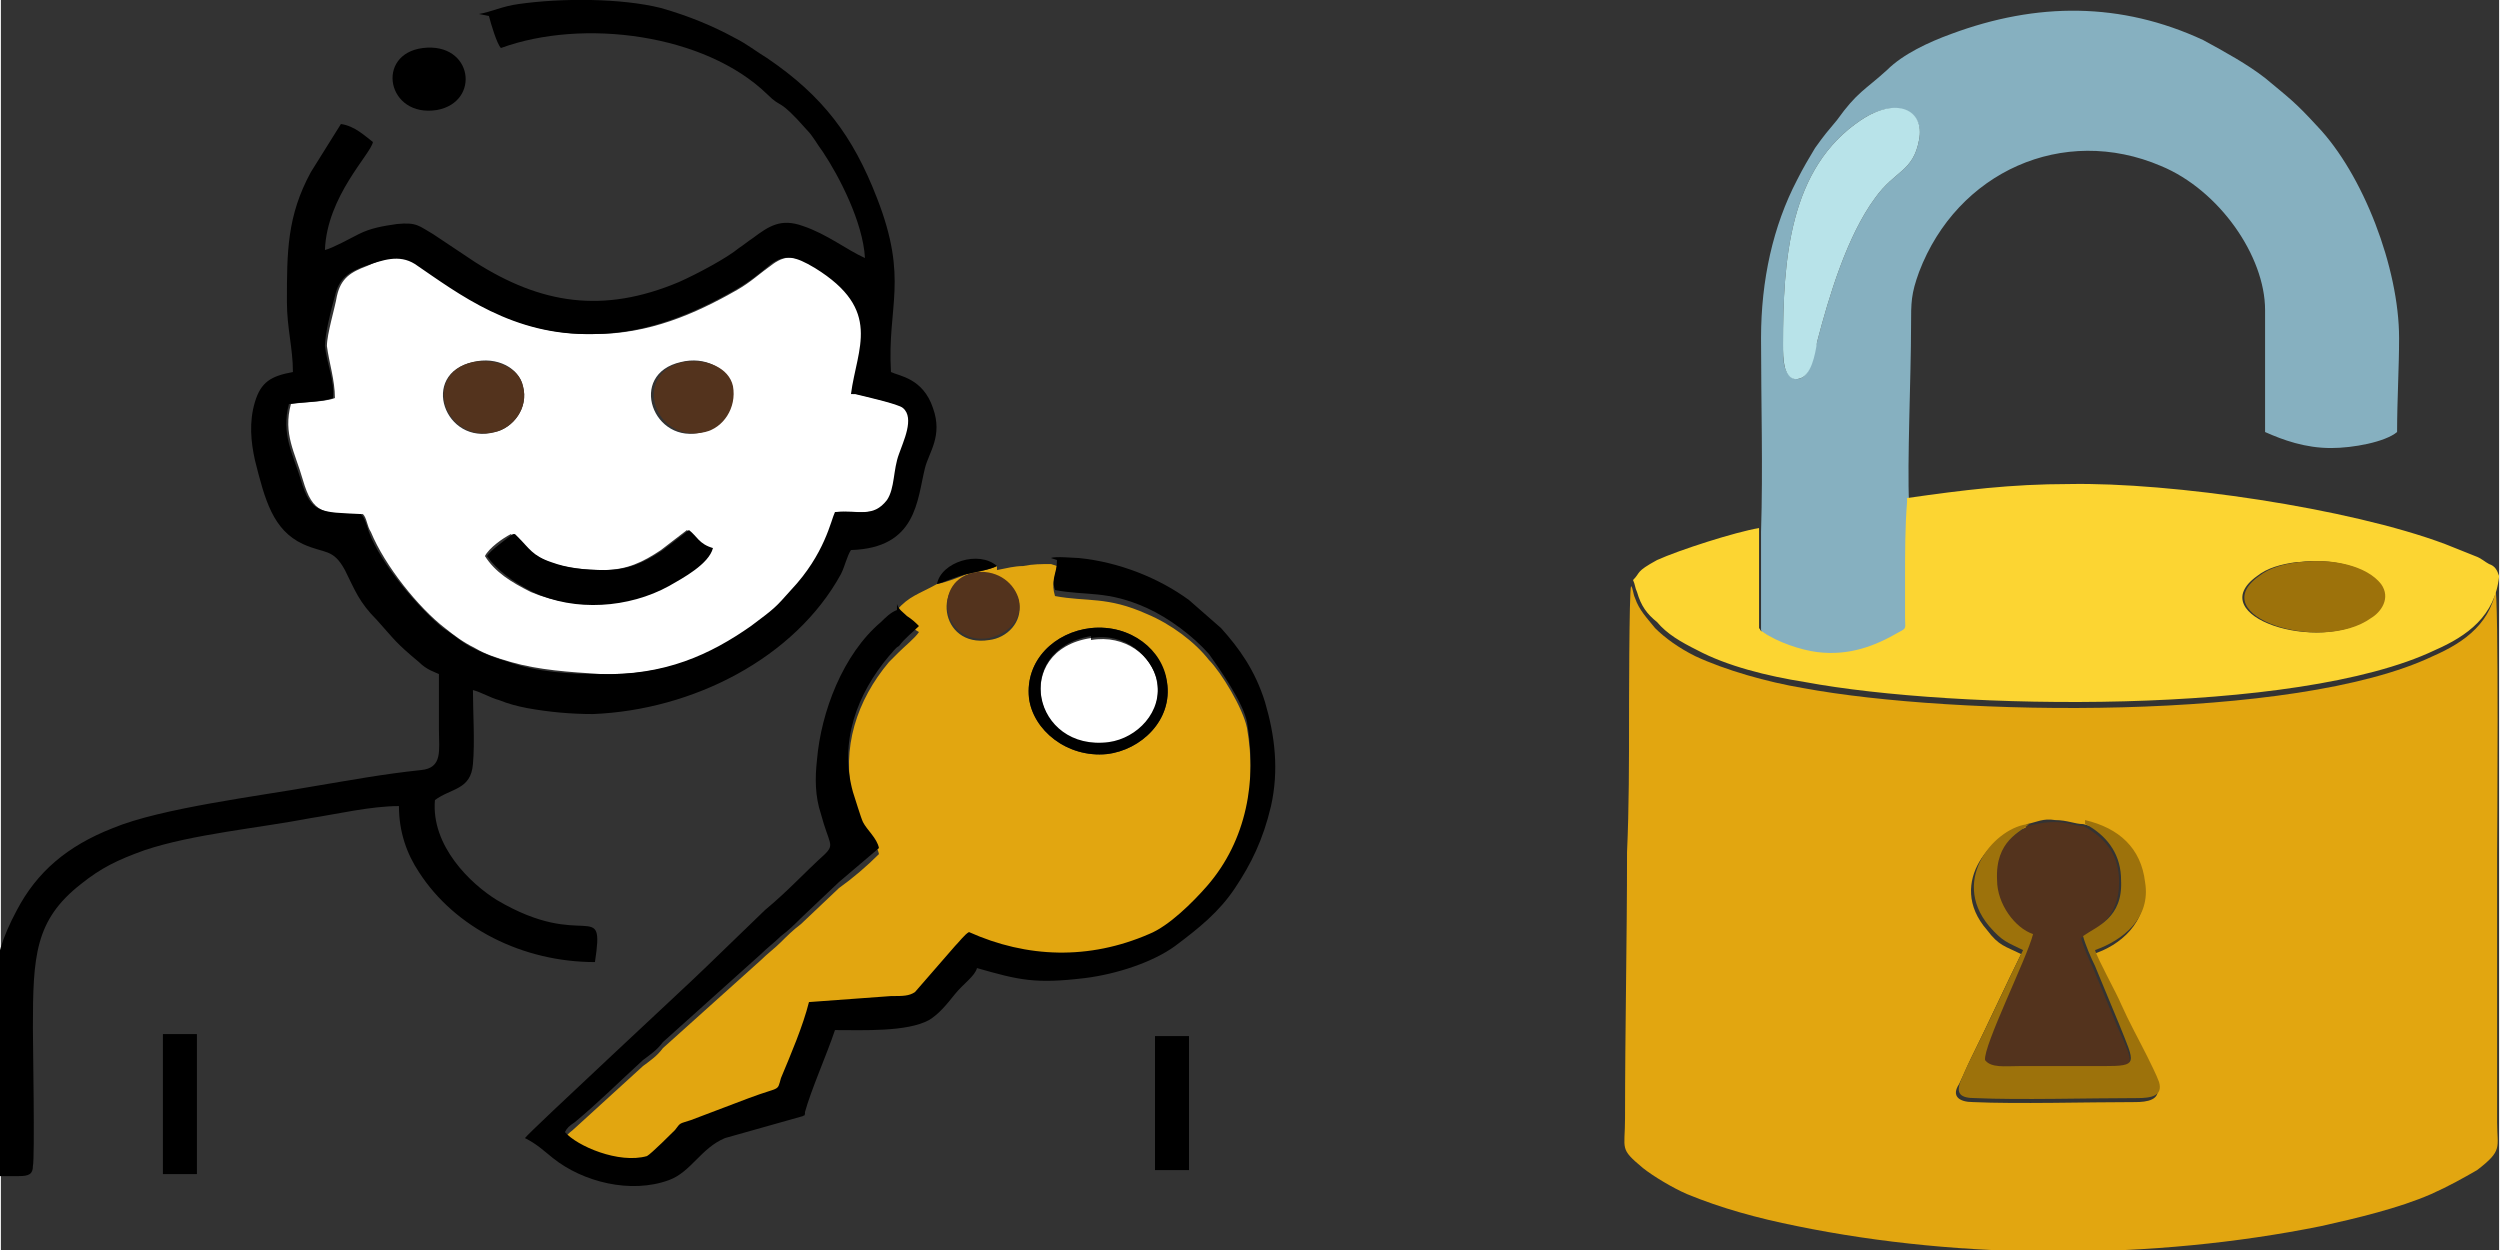 <?xml version="1.0" encoding="UTF-8"?>
<!DOCTYPE svg PUBLIC "-//W3C//DTD SVG 1.1//EN" "http://www.w3.org/Graphics/SVG/1.1/DTD/svg11.dtd">
<!-- Creator: CorelDRAW 2021 (64 Bit) -->
<svg xmlns="http://www.w3.org/2000/svg" xml:space="preserve" width="11.853mm" height="5.927mm" version="1.1" style="shape-rendering:geometricPrecision; text-rendering:geometricPrecision; image-rendering:optimizeQuality; fill-rule:evenodd; clip-rule:evenodd"
viewBox="0 0 12.49 6.25"
 xmlns:xlink="http://www.w3.org/1999/xlink"
 xmlns:xodm="http://www.corel.com/coreldraw/odm/2003">
 <rect x="0" y="0" width="12.49" height="6.25" fill="#333333" stroke="none"/>
 <defs>
  <style type="text/css">
   <![CDATA[
    .fil3 {fill:black}
    .fil5 {fill:#53331D}
    .fil2 {fill:#86B0C0}
    .fil7 {fill:#9D720B}
    .fil6 {fill:#B8E3E9}
    .fil0 {fill:#E2A610}
    .fil4 {fill:#FCD532}
    .fil1 {fill:white}
   ]]>
  </style>
 </defs>
 <g id="Camada_x0020_1">
  <path class="fil0" d="M10.12 4.13l0.01 -0.01c0.05,-0.01 0.08,-0.03 0.14,-0.02 0.06,0 0.1,0.02 0.14,0.02 0.17,0.04 0.28,0.14 0.3,0.31 0.03,0.18 -0.12,0.3 -0.25,0.34 0.01,0.04 0.1,0.21 0.13,0.27 0.04,0.08 0.08,0.17 0.13,0.26 0.01,0.03 0.06,0.11 0.06,0.13 0.02,0.07 -0.05,0.08 -0.11,0.08 -0.24,-0 -0.59,0.01 -0.81,-0 -0.07,-0 -0.11,-0.03 -0.07,-0.09 0.02,-0.04 0.04,-0.09 0.06,-0.13 0.07,-0.14 0.19,-0.4 0.25,-0.52 -0.08,-0.04 -0.11,-0.04 -0.17,-0.12 -0.21,-0.24 0.04,-0.5 0.2,-0.51zm2.36 -1.22c-0.02,0.2 -0.16,0.3 -0.32,0.37 -0.69,0.33 -2.4,0.3 -3.15,0.16 -0.18,-0.03 -0.39,-0.09 -0.54,-0.16 -0.08,-0.04 -0.15,-0.09 -0.2,-0.14 -0.04,-0.05 -0.08,-0.09 -0.1,-0.15 -0.01,-0.02 -0.01,-0.05 -0.02,-0.06 -0.01,0.03 -0.01,0.65 -0.01,0.66 -0,0.22 -0,0.45 -0.01,0.67 -0,0.44 -0.01,0.89 -0.01,1.33 -0,0.16 -0.03,0.15 0.09,0.25 0.05,0.04 0.15,0.1 0.22,0.13 0.17,0.07 0.35,0.12 0.55,0.16 0.83,0.17 1.78,0.17 2.62,-0 0.18,-0.04 0.39,-0.09 0.55,-0.16 0.09,-0.04 0.16,-0.08 0.23,-0.12 0.13,-0.1 0.1,-0.11 0.1,-0.24 0,-0.45 0,-0.9 0,-1.34 0,-0.02 0.01,-1.31 -0.01,-1.34z"/>
  <path class="fil1" d="M2.58 2.69c0.04,0.05 0.07,0.08 0.16,0.12 0.08,0.03 0.18,0.04 0.27,0.04 0.12,0 0.2,-0.04 0.29,-0.1l0.13 -0.1c0.04,0.03 0.05,0.07 0.12,0.09 -0.02,0.08 -0.15,0.15 -0.22,0.19 -0.2,0.1 -0.47,0.12 -0.68,0.03 -0.1,-0.05 -0.18,-0.1 -0.23,-0.18 0.02,-0.04 0.09,-0.09 0.13,-0.11l0.02 0.02zm-0.22 -0.88c0.12,-0.03 0.23,0.03 0.25,0.12 0.03,0.11 -0.05,0.21 -0.14,0.23 -0.25,0.07 -0.38,-0.29 -0.11,-0.35zm1.04 -0c0.12,-0.03 0.23,0.03 0.25,0.12 0.03,0.11 -0.05,0.21 -0.14,0.23 -0.25,0.07 -0.38,-0.29 -0.11,-0.35zm0.86 0.16c0.03,-0.24 0.16,-0.42 -0.18,-0.63 -0.1,-0.06 -0.15,-0.07 -0.22,-0.02 -0.07,0.05 -0.11,0.09 -0.18,0.13 -0.21,0.12 -0.44,0.22 -0.71,0.22 -0.4,0.01 -0.67,-0.2 -0.89,-0.35 -0.08,-0.06 -0.16,-0.03 -0.25,0.01 -0.08,0.03 -0.13,0.06 -0.15,0.15 -0.01,0.06 -0.05,0.19 -0.05,0.25 0.01,0.08 0.04,0.17 0.04,0.26 -0.05,0.02 -0.16,0.02 -0.22,0.03 -0.04,0.15 0.02,0.24 0.06,0.38 0.05,0.17 0.1,0.17 0.3,0.17 0.02,0.02 0.02,0.06 0.04,0.09 0.07,0.17 0.24,0.38 0.37,0.48 0.05,0.04 0.09,0.07 0.15,0.1 0.05,0.03 0.11,0.05 0.18,0.07 0.14,0.04 0.29,0.05 0.45,0.06 0.33,0.01 0.57,-0.1 0.76,-0.24 0.12,-0.08 0.11,-0.09 0.2,-0.18 0.17,-0.18 0.19,-0.35 0.22,-0.39 0.12,-0.01 0.19,0.03 0.26,-0.06 0.05,-0.06 0.04,-0.16 0.06,-0.23 0.02,-0.06 0.08,-0.18 0.02,-0.23 -0.02,-0.02 -0.2,-0.06 -0.24,-0.07z"/>
  <path class="fil2" d="M9.59 0.7c-0.03,0.16 -0.12,0.15 -0.22,0.29 -0.14,0.19 -0.23,0.49 -0.29,0.72 -0.02,0.06 -0.03,0.16 -0.08,0.18 -0.04,0.02 -0.07,-0.02 -0.08,-0.05 -0.01,-0.03 -0.01,-0.08 -0.01,-0.12 -0,-0.42 0.03,-0.88 0.39,-1.12 0.18,-0.12 0.32,-0.04 0.29,0.1zm-0.79 1.95l0 0.5c0.01,0.02 0,0.01 0.02,0.02 0.07,0.05 0.18,0.09 0.27,0.1 0.16,0.02 0.29,-0.03 0.41,-0.1 0.04,-0.02 0.03,-0.02 0.03,-0.07 0,-0.07 0,-0.13 0,-0.2 0,-0.12 -0,-0.27 0.01,-0.38 -0.01,-0.21 0.01,-0.64 0.01,-0.89 0,-0.12 0,-0.16 0.04,-0.27 0.19,-0.5 0.72,-0.74 1.21,-0.53 0.29,0.12 0.52,0.45 0.52,0.72 -0,0.2 0,0.41 0,0.61 0.09,0.04 0.2,0.08 0.33,0.08 0.11,0 0.27,-0.03 0.33,-0.08 0,-0.16 0.01,-0.32 0.01,-0.47 0,-0.35 -0.18,-0.82 -0.41,-1.06 -0.11,-0.12 -0.14,-0.14 -0.26,-0.24 -0.09,-0.07 -0.2,-0.13 -0.31,-0.19 -0.41,-0.19 -0.83,-0.19 -1.26,-0.03 -0.11,0.04 -0.24,0.1 -0.32,0.18 -0.11,0.1 -0.15,0.11 -0.25,0.25 -0.05,0.06 -0.06,0.07 -0.11,0.14 -0.03,0.05 -0.06,0.1 -0.09,0.16 -0.12,0.23 -0.18,0.5 -0.18,0.79 0,0.32 0.01,0.65 0,0.97z"/>
  <path class="fil0" d="M5.45 3.14c0.2,-0.02 0.35,0.11 0.38,0.27 0.03,0.19 -0.13,0.34 -0.3,0.36 -0.2,0.02 -0.37,-0.12 -0.39,-0.28 -0.02,-0.19 0.13,-0.33 0.31,-0.35zm-0.57 -0.27c0.11,-0.01 0.19,0.06 0.21,0.14 0.02,0.1 -0.06,0.18 -0.15,0.19 -0.25,0.04 -0.29,-0.3 -0.06,-0.33zm0.1 -0.04c-0.04,0.02 -0.11,0.03 -0.15,0.04 -0.05,0.02 -0.1,0.04 -0.15,0.05 -0.09,0.05 -0.14,0.06 -0.2,0.13 0.01,0.03 0.03,0.04 0.05,0.06 0.02,0.02 0.04,0.04 0.06,0.05 -0.02,0.03 -0.07,0.07 -0.1,0.1 -0.02,0.02 -0.03,0.03 -0.05,0.05 -0.16,0.19 -0.24,0.43 -0.18,0.68 0.01,0.03 0.04,0.13 0.05,0.15 0.02,0.03 0.07,0.08 0.08,0.13 -0.06,0.06 -0.13,0.12 -0.2,0.17l-0.19 0.18c-0.04,0.03 -0.07,0.06 -0.1,0.09 -0.03,0.03 -0.07,0.06 -0.1,0.09l-0.49 0.44c-0.03,0.04 -0.06,0.06 -0.1,0.09 -0.12,0.11 -0.23,0.21 -0.34,0.31 -0.02,0.02 -0.03,0.02 -0.05,0.05 0.06,0.07 0.27,0.16 0.41,0.12 0.02,-0 0.13,-0.11 0.14,-0.13 0.03,-0.04 0.02,-0.03 0.08,-0.05l0.29 -0.11c0.16,-0.06 0.14,-0.03 0.16,-0.1 0.04,-0.12 0.1,-0.26 0.14,-0.38l0.41 -0.03c0.06,-0 0.1,0 0.12,-0.02l0.2 -0.23c0.02,-0.02 0.05,-0.06 0.07,-0.07 0.29,0.13 0.6,0.14 0.9,0.01 0.1,-0.05 0.22,-0.16 0.29,-0.24 0.2,-0.23 0.25,-0.53 0.2,-0.82 -0.02,-0.1 -0.13,-0.28 -0.19,-0.34 -0.07,-0.09 -0.19,-0.18 -0.31,-0.23 -0.2,-0.09 -0.3,-0.06 -0.46,-0.09 -0.02,-0.07 0,-0.08 0.01,-0.15l-0.03 -0.01c-0.05,0 -0.09,0 -0.14,0.01 -0.04,0 -0.08,0.01 -0.13,0.02z"/>
  <path class="fil3" d="M4.27 1.97c0.04,0.01 0.22,0.05 0.24,0.07 0.06,0.05 0,0.17 -0.02,0.23 -0.03,0.08 -0.02,0.17 -0.06,0.23 -0.07,0.09 -0.14,0.05 -0.26,0.06 -0.02,0.04 -0.05,0.21 -0.22,0.39 -0.08,0.09 -0.08,0.09 -0.2,0.18 -0.2,0.14 -0.43,0.25 -0.76,0.24 -0.15,-0 -0.31,-0.01 -0.45,-0.06 -0.07,-0.02 -0.12,-0.04 -0.18,-0.07 -0.06,-0.03 -0.1,-0.07 -0.15,-0.1 -0.13,-0.11 -0.31,-0.32 -0.37,-0.48 -0.01,-0.03 -0.02,-0.07 -0.04,-0.09 -0.2,-0.01 -0.25,-0 -0.3,-0.17 -0.04,-0.13 -0.1,-0.23 -0.06,-0.38 0.06,-0.01 0.17,-0.01 0.22,-0.03 0.01,-0.08 -0.03,-0.17 -0.04,-0.26 -0,-0.06 0.03,-0.18 0.05,-0.25 0.02,-0.09 0.07,-0.12 0.15,-0.15 0.09,-0.03 0.17,-0.06 0.25,-0.01 0.22,0.15 0.49,0.36 0.89,0.35 0.26,-0 0.5,-0.1 0.71,-0.22 0.07,-0.04 0.12,-0.08 0.18,-0.13 0.07,-0.05 0.12,-0.04 0.22,0.02 0.34,0.21 0.21,0.4 0.18,0.63zm-1.83 -1.89c0.01,0.04 0.04,0.14 0.06,0.16 0.41,-0.15 1.02,-0.07 1.33,0.23 0.08,0.08 0.05,0.01 0.2,0.18 0.03,0.03 0.05,0.07 0.08,0.11 0.08,0.12 0.2,0.35 0.21,0.53 -0.09,-0.04 -0.19,-0.12 -0.31,-0.16 -0.11,-0.04 -0.17,-0 -0.25,0.06 -0.03,0.02 -0.04,0.03 -0.07,0.05 -0.06,0.05 -0.21,0.13 -0.3,0.17 -0.38,0.16 -0.69,0.11 -1.02,-0.1l-0.21 -0.14c-0.07,-0.04 -0.08,-0.06 -0.18,-0.05 -0.07,0.01 -0.13,0.02 -0.19,0.05 -0.04,0.02 -0.13,0.07 -0.17,0.08 0.01,-0.27 0.23,-0.48 0.24,-0.54 -0.04,-0.03 -0.09,-0.08 -0.16,-0.09l-0.15 0.24c-0.12,0.22 -0.12,0.4 -0.12,0.65 -0,0.13 0.03,0.23 0.03,0.35 -0.11,0.02 -0.16,0.05 -0.19,0.15 -0.03,0.1 -0.02,0.2 0,0.29 0.05,0.2 0.09,0.35 0.24,0.42 0.11,0.05 0.15,0.02 0.21,0.13 0.05,0.1 0.07,0.16 0.16,0.25 0.09,0.1 0.09,0.11 0.21,0.21 0.04,0.04 0.08,0.05 0.1,0.06 0,0.09 0,0.19 0,0.28 -0,0.1 0.02,0.19 -0.09,0.2 -0.19,0.02 -0.35,0.05 -0.53,0.08 -0.28,0.05 -0.77,0.11 -1.01,0.21 -0.23,0.09 -0.38,0.22 -0.48,0.41 -0.15,0.28 -0.11,0.4 -0.11,0.76 0,0.09 -0.01,0.52 0,0.57 0.03,0 0.08,0 0.12,0 0.05,-0 0.07,-0.01 0.07,-0.05 0.01,-0.04 -0,-0.62 -0,-0.69 0,-0.36 0.01,-0.54 0.24,-0.72 0.1,-0.08 0.18,-0.12 0.32,-0.17 0.24,-0.08 0.57,-0.11 0.83,-0.16 0.13,-0.02 0.3,-0.06 0.44,-0.06 0,0.13 0.04,0.24 0.1,0.33 0.18,0.28 0.52,0.45 0.88,0.45 0.05,-0.33 -0.05,-0.05 -0.49,-0.31 -0.13,-0.08 -0.33,-0.27 -0.31,-0.5 0.08,-0.06 0.18,-0.05 0.19,-0.18 0.01,-0.11 -0,-0.26 -0,-0.37 0.04,0.01 0.09,0.04 0.13,0.05 0.05,0.02 0.09,0.03 0.14,0.04 0.11,0.02 0.22,0.03 0.33,0.03 0.5,-0.02 1.01,-0.28 1.24,-0.7 0.02,-0.04 0.03,-0.09 0.05,-0.12 0.33,-0.01 0.33,-0.25 0.37,-0.41 0.02,-0.08 0.09,-0.16 0.04,-0.3 -0.05,-0.15 -0.17,-0.16 -0.21,-0.18 -0.02,-0.33 0.09,-0.46 -0.07,-0.87 -0.12,-0.31 -0.27,-0.51 -0.55,-0.7 -0.05,-0.03 -0.1,-0.07 -0.16,-0.1 -0.11,-0.06 -0.23,-0.11 -0.37,-0.15 -0.2,-0.05 -0.5,-0.05 -0.71,-0.02 -0.08,0.01 -0.14,0.04 -0.2,0.05z"/>
  <path class="fil4" d="M11.49 2.81c0.16,-0.02 0.33,0.02 0.4,0.11 0.06,0.07 0,0.13 -0.05,0.17 -0.25,0.18 -0.84,-0.01 -0.56,-0.21 0.05,-0.04 0.12,-0.06 0.2,-0.07zm-1.96 -0.3c-0.01,0.12 -0.01,0.26 -0.01,0.38 -0,0.07 -0,0.13 -0,0.2 -0,0.05 0.01,0.05 -0.03,0.07 -0.12,0.07 -0.25,0.12 -0.41,0.1 -0.08,-0.01 -0.2,-0.05 -0.27,-0.1 -0.02,-0.01 -0.01,-0.01 -0.02,-0.02l-0 -0.5c-0.12,0.02 -0.4,0.11 -0.51,0.16 -0.11,0.06 -0.08,0.06 -0.12,0.1 0.01,0.02 0.01,0.04 0.02,0.06 0.02,0.07 0.05,0.11 0.1,0.15 0.05,0.06 0.12,0.1 0.2,0.14 0.15,0.08 0.35,0.13 0.54,0.16 0.75,0.14 2.46,0.17 3.15,-0.16 0.16,-0.07 0.3,-0.17 0.32,-0.37 -0.01,-0.03 -0.02,-0.05 -0.05,-0.06 -0.02,-0.01 -0.04,-0.03 -0.07,-0.04 -0.05,-0.02 -0.1,-0.04 -0.15,-0.06 -0.48,-0.18 -1.37,-0.31 -1.88,-0.3 -0.29,0 -0.53,0.03 -0.81,0.07z"/>
  <path class="fil3" d="M4.48 3.05c-0.03,0.01 -0.06,0.04 -0.08,0.06 -0.19,0.16 -0.3,0.45 -0.32,0.69 -0.01,0.09 -0.01,0.18 0.02,0.27 0.04,0.15 0.07,0.15 0.02,0.2 -0.11,0.1 -0.18,0.18 -0.3,0.28l-0.3 0.29c-0.06,0.06 -0.88,0.82 -0.9,0.85 0.06,0.03 0.09,0.06 0.14,0.1 0.15,0.12 0.39,0.18 0.58,0.11 0.11,-0.04 0.16,-0.16 0.28,-0.21l0.39 -0.11c0.01,-0.01 -0,0.01 0.01,-0.01 0,-0.01 0,0 0,-0.01 0.03,-0.11 0.11,-0.29 0.15,-0.41 0.14,0 0.36,0.01 0.47,-0.05 0.05,-0.03 0.09,-0.08 0.13,-0.13 0.04,-0.05 0.1,-0.09 0.11,-0.13 0.21,0.06 0.29,0.08 0.54,0.05 0.16,-0.02 0.34,-0.08 0.45,-0.16 0.12,-0.09 0.22,-0.17 0.3,-0.29 0.08,-0.12 0.14,-0.24 0.18,-0.41 0.04,-0.18 0.02,-0.35 -0.03,-0.52 -0.05,-0.16 -0.13,-0.27 -0.22,-0.37l-0.16 -0.14c-0.15,-0.11 -0.35,-0.19 -0.55,-0.21 -0.02,-0 -0.12,-0.01 -0.14,-0l0.03 0.01c-0,0.07 -0.03,0.09 -0.01,0.15 0.16,0.03 0.26,-0 0.46,0.09 0.11,0.05 0.23,0.14 0.31,0.23 0.05,0.07 0.17,0.24 0.19,0.34 0.05,0.29 -0,0.59 -0.2,0.82 -0.07,0.08 -0.19,0.2 -0.29,0.24 -0.3,0.13 -0.61,0.12 -0.9,-0.01 -0.02,0.01 -0.05,0.05 -0.07,0.07l-0.2 0.23c-0.03,0.02 -0.06,0.02 -0.12,0.02l-0.41 0.03c-0.03,0.12 -0.09,0.26 -0.14,0.38 -0.02,0.07 -0,0.04 -0.16,0.1l-0.29 0.11c-0.06,0.02 -0.05,0.01 -0.08,0.05 -0.01,0.01 -0.12,0.12 -0.14,0.13 -0.14,0.04 -0.35,-0.05 -0.41,-0.12 0.01,-0.02 0.02,-0.03 0.05,-0.05 0.12,-0.1 0.22,-0.2 0.34,-0.31 0.04,-0.03 0.07,-0.05 0.1,-0.09l0.49 -0.44c0.03,-0.03 0.07,-0.06 0.1,-0.09 0.04,-0.03 0.07,-0.06 0.1,-0.09l0.19 -0.18c0.07,-0.06 0.13,-0.11 0.2,-0.17 -0.01,-0.05 -0.06,-0.09 -0.08,-0.13 -0.01,-0.02 -0.04,-0.12 -0.05,-0.15 -0.07,-0.25 0.02,-0.49 0.18,-0.68 0.02,-0.02 0.03,-0.04 0.05,-0.05 0.03,-0.04 0.07,-0.07 0.1,-0.1 -0.02,-0.02 -0.03,-0.03 -0.06,-0.05 -0.02,-0.02 -0.04,-0.03 -0.05,-0.06z"/>
  <path class="fil5" d="M10.14 4.12l-0.01 0.01c-0.04,0.04 -0.17,0.08 -0.16,0.28 0,0.12 0.09,0.24 0.18,0.27 -0.03,0.12 -0.24,0.55 -0.24,0.63 0.03,0.05 0.11,0.03 0.17,0.03l0.42 -0c0.18,0 0.17,-0.01 0.08,-0.21l-0.12 -0.29c-0.02,-0.04 -0.05,-0.11 -0.06,-0.15 0.07,-0.05 0.19,-0.09 0.19,-0.28 -0,-0.13 -0.06,-0.21 -0.16,-0.27 -0,-0 -0,-0 -0,-0l-0.02 -0.01c-0.04,-0 -0.08,-0.02 -0.14,-0.02 -0.06,-0 -0.09,0.01 -0.14,0.02z"/>
  <path class="fil6" d="M9.59 0.7c0.03,-0.15 -0.11,-0.22 -0.29,-0.1 -0.36,0.24 -0.39,0.7 -0.39,1.12 0,0.04 -0,0.08 0.01,0.12 0.01,0.03 0.03,0.07 0.08,0.05 0.05,-0.02 0.07,-0.11 0.08,-0.18 0.06,-0.23 0.15,-0.53 0.29,-0.72 0.1,-0.14 0.19,-0.13 0.22,-0.29z"/>
  <path class="fil7" d="M10.42 4.12l0.02 0.01c0,0 0,0 0,0 0.1,0.06 0.16,0.15 0.16,0.27 0.01,0.19 -0.12,0.23 -0.19,0.28 0.01,0.04 0.04,0.11 0.06,0.15l0.12 0.29c0.08,0.2 0.1,0.21 -0.08,0.21l-0.42 0c-0.07,0 -0.14,0.01 -0.17,-0.03 -0.01,-0.07 0.21,-0.51 0.24,-0.63 -0.09,-0.03 -0.18,-0.15 -0.18,-0.27 -0.01,-0.2 0.12,-0.24 0.16,-0.28l0.01 -0.01 -0.01 0.01c-0.16,0.01 -0.4,0.27 -0.2,0.51 0.07,0.08 0.09,0.08 0.17,0.12 -0.06,0.12 -0.18,0.38 -0.25,0.52 -0.02,0.04 -0.04,0.08 -0.06,0.13 -0.03,0.07 0,0.09 0.07,0.09 0.22,0.01 0.57,-0 0.81,0 0.07,0 0.13,-0.01 0.11,-0.08 -0.01,-0.03 -0.05,-0.11 -0.06,-0.13 -0.04,-0.08 -0.09,-0.17 -0.13,-0.26 -0.02,-0.05 -0.12,-0.23 -0.13,-0.27 0.14,-0.05 0.28,-0.16 0.25,-0.34 -0.02,-0.17 -0.13,-0.27 -0.3,-0.31z"/>
  <path class="fil1" d="M5.45 3.19c-0.4,0.06 -0.29,0.58 0.09,0.53 0.14,-0.02 0.27,-0.15 0.24,-0.31 -0.02,-0.13 -0.16,-0.24 -0.33,-0.21z"/>
  <path class="fil3" d="M2.56 2.67c-0.04,0.03 -0.11,0.08 -0.13,0.11 0.05,0.07 0.13,0.13 0.23,0.18 0.21,0.1 0.48,0.08 0.68,-0.03 0.07,-0.04 0.2,-0.11 0.22,-0.19 -0.07,-0.02 -0.08,-0.06 -0.12,-0.09l-0.13 0.1c-0.09,0.06 -0.17,0.1 -0.29,0.1 -0.1,-0 -0.19,-0.01 -0.27,-0.04 -0.09,-0.03 -0.11,-0.07 -0.16,-0.12l-0.02 -0.02z"/>
  <path class="fil7" d="M11.49 2.81c-0.08,0.01 -0.15,0.03 -0.2,0.07 -0.28,0.2 0.31,0.39 0.56,0.21 0.05,-0.03 0.1,-0.1 0.05,-0.17 -0.07,-0.09 -0.24,-0.13 -0.4,-0.11z"/>
  <polygon class="fil3" points="0.81,5.87 0.98,5.87 0.98,5.17 0.81,5.17 "/>
  <path class="fil5" d="M2.36 1.81c-0.26,0.06 -0.14,0.41 0.11,0.35 0.09,-0.02 0.17,-0.12 0.14,-0.23 -0.02,-0.09 -0.13,-0.14 -0.25,-0.12z"/>
  <polygon class="fil3" points="5.77,5.85 5.94,5.85 5.94,5.18 5.77,5.18 "/>
  <path class="fil5" d="M3.41 1.81c-0.26,0.06 -0.14,0.41 0.11,0.35 0.09,-0.02 0.16,-0.12 0.14,-0.23 -0.02,-0.09 -0.13,-0.14 -0.25,-0.12z"/>
  <path class="fil3" d="M5.45 3.19c0.17,-0.03 0.3,0.09 0.33,0.21 0.03,0.16 -0.1,0.29 -0.24,0.31 -0.38,0.05 -0.49,-0.46 -0.09,-0.53zm0 -0.05c-0.18,0.02 -0.33,0.16 -0.31,0.35 0.02,0.16 0.19,0.3 0.39,0.28 0.17,-0.02 0.33,-0.17 0.3,-0.36 -0.02,-0.16 -0.18,-0.29 -0.38,-0.27z"/>
  <path class="fil5" d="M4.88 2.86c-0.23,0.03 -0.18,0.37 0.06,0.33 0.09,-0.02 0.17,-0.09 0.15,-0.19 -0.02,-0.08 -0.1,-0.15 -0.21,-0.14z"/>
  <path class="fil3" d="M2.11 0.24c-0.24,0.03 -0.18,0.35 0.07,0.31 0.22,-0.04 0.18,-0.34 -0.07,-0.31z"/>
  <path class="fil3" d="M4.68 2.92c0.04,-0.01 0.1,-0.04 0.15,-0.05 0.04,-0.01 0.11,-0.02 0.15,-0.04 -0.09,-0.08 -0.28,-0.02 -0.3,0.09z"/>
 </g>
</svg>

